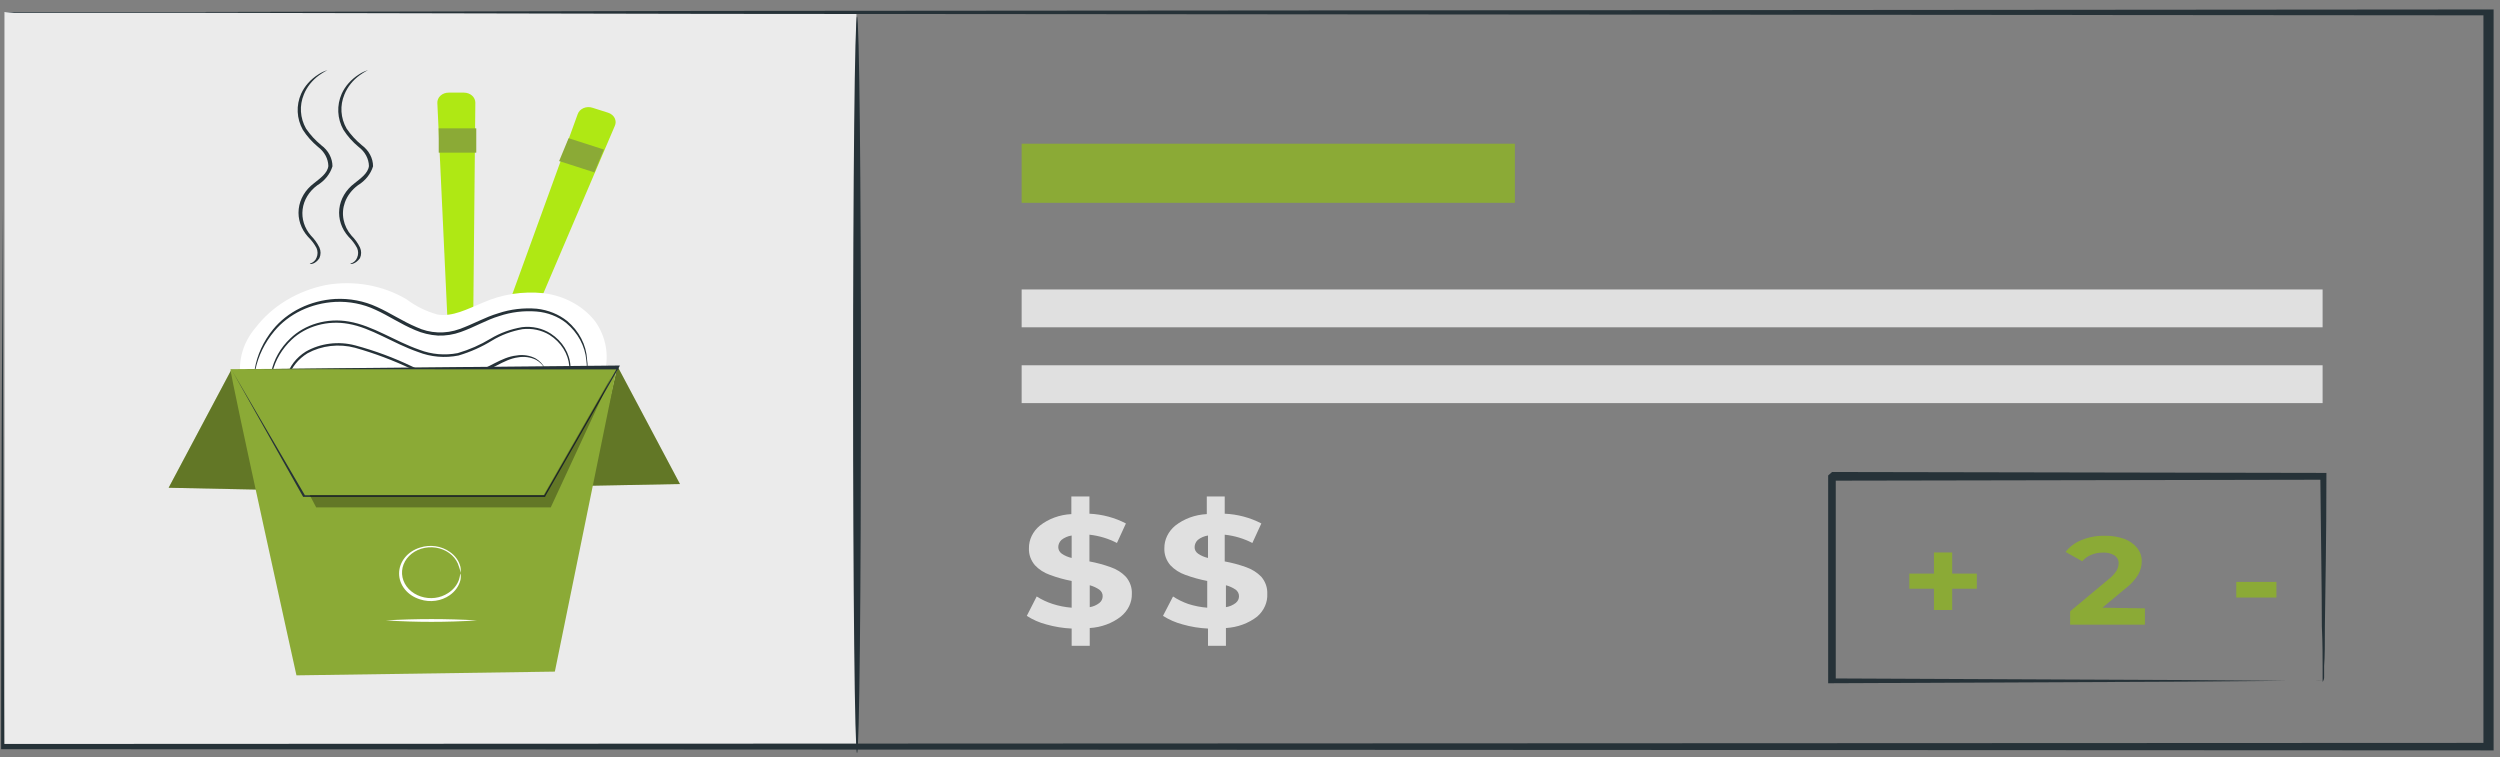 <svg width="100%" height="100%" viewBox="0 0 175 53" fill="none" xmlns="http://www.w3.org/2000/svg">
<rect x="0" y="0" width="175" height="53" fill="#808080" stroke="none"/>
<path d="M59.95 0.84H0.312V52.236H59.95V0.84Z" fill="#EBEBEB"/>
<path d="M0.312 0.84H1.153H3.6H13.304L49.586 0.765L174.287 0.662H174.553V0.896C174.553 17.099 174.553 34.424 174.553 52.283V52.526H174.276L0.259 52.442H0.078V52.208C0.078 36.071 0.153 23.192 0.185 14.375C0.185 9.976 0.185 6.587 0.185 4.275C0.185 3.143 0.185 2.272 0.185 1.683C0.185 1.093 0.185 0.812 0.185 0.812C0.185 0.812 0.185 1.121 0.185 1.748C0.185 2.375 0.185 3.227 0.185 4.378C0.185 6.69 0.185 10.097 0.185 14.506C0.185 23.323 0.248 36.146 0.291 52.245L0.099 52.077L174.117 52.002L173.84 52.245V0.84L174.117 1.074L49.629 0.971L13.272 0.896H3.525H0.993L0.312 0.84Z" fill="#263238"/>
<path d="M43.224 25.644L41.287 34.003L47.597 33.881L43.224 25.644Z" fill="#8BAA36"/>
<g opacity="0.3">
<path d="M43.224 25.644L41.287 34.003L47.597 33.881L43.224 25.644Z" fill="black"/>
</g>
<path d="M16.177 25.916L18.113 34.274L11.804 34.143L16.177 25.916Z" fill="#8BAA36"/>
<g opacity="0.3">
<path d="M16.177 25.916L18.113 34.274L11.804 34.143L16.177 25.916Z" fill="black"/>
</g>
<path d="M32.328 27.46C32.123 27.46 31.926 27.391 31.778 27.268C31.629 27.144 31.54 26.975 31.529 26.795L30.614 7.214C30.609 7.119 30.625 7.025 30.663 6.936C30.7 6.846 30.758 6.765 30.833 6.697C30.908 6.628 30.998 6.574 31.098 6.537C31.197 6.501 31.305 6.483 31.412 6.484H32.476C32.688 6.484 32.891 6.558 33.041 6.69C33.19 6.821 33.274 7 33.274 7.186L33.083 26.767C33.081 26.946 33.001 27.116 32.861 27.245C32.721 27.374 32.53 27.451 32.328 27.46Z" fill="#AFE814"/>
<path d="M33.339 8.983H30.711V10.687H33.339V8.983Z" fill="#8BAA36"/>
<path d="M34.136 27.535C33.943 27.474 33.785 27.348 33.696 27.186C33.606 27.023 33.593 26.836 33.658 26.665L40.435 8.001C40.466 7.906 40.519 7.819 40.59 7.743C40.662 7.668 40.752 7.608 40.852 7.565C40.953 7.523 41.062 7.499 41.174 7.497C41.286 7.495 41.397 7.513 41.499 7.551L42.563 7.888C42.666 7.92 42.76 7.971 42.84 8.036C42.92 8.101 42.983 8.18 43.027 8.267C43.071 8.355 43.094 8.45 43.095 8.546C43.096 8.641 43.074 8.736 43.032 8.824L35.211 27.151C35.173 27.241 35.114 27.323 35.038 27.392C34.962 27.461 34.871 27.515 34.77 27.551C34.669 27.587 34.56 27.604 34.451 27.601C34.342 27.599 34.235 27.576 34.136 27.535Z" fill="#AFE814"/>
<path d="M39.803 9.674L39.139 11.274L41.607 12.068L42.272 10.468L39.803 9.674Z" fill="#8BAA36"/>
<path d="M41.712 22.565C41.303 22.015 40.764 21.548 40.133 21.197C39.502 20.845 38.792 20.615 38.052 20.524C36.59 20.371 35.109 20.602 33.796 21.189C32.732 21.619 31.668 22.209 30.604 22.012C29.823 21.791 29.1 21.434 28.476 20.964C27.656 20.471 26.731 20.128 25.757 19.954C24.783 19.781 23.779 19.78 22.805 19.953C20.796 20.365 19.04 21.433 17.89 22.939C17.414 23.495 17.081 24.136 16.916 24.816C16.751 25.497 16.756 26.201 16.932 26.88L42.064 26.796C42.381 26.114 42.515 25.378 42.454 24.644C42.393 23.91 42.139 23.198 41.712 22.565Z" fill="white"/>
<path d="M41.042 26.299C41.09 25.939 41.09 25.574 41.042 25.214C40.955 24.219 40.451 23.288 39.627 22.602C39.051 22.147 38.324 21.868 37.553 21.806C36.667 21.736 35.776 21.845 34.946 22.125C34.062 22.387 33.233 22.892 32.254 23.239C31.749 23.423 31.204 23.509 30.658 23.491C30.102 23.456 29.56 23.326 29.062 23.108C28.051 22.686 27.2 22.097 26.285 21.685C25.421 21.276 24.445 21.084 23.465 21.133C22.629 21.177 21.814 21.383 21.078 21.735C20.343 22.088 19.705 22.579 19.209 23.173C18.538 23.974 18.083 24.899 17.879 25.878C17.805 26.224 17.783 26.496 17.762 26.683C17.776 26.776 17.776 26.871 17.762 26.964C17.734 26.598 17.755 26.23 17.826 25.869C17.993 24.856 18.435 23.893 19.113 23.061C19.614 22.446 20.262 21.936 21.013 21.567C21.763 21.198 22.597 20.98 23.454 20.927C24.473 20.875 25.489 21.069 26.391 21.488C27.328 21.91 28.179 22.49 29.157 22.902C29.616 23.12 30.125 23.245 30.646 23.268C31.167 23.291 31.688 23.21 32.169 23.033C33.116 22.696 33.956 22.2 34.882 21.928C35.74 21.642 36.661 21.534 37.574 21.61C38.367 21.697 39.111 21.998 39.702 22.471C40.544 23.182 41.043 24.15 41.096 25.176C41.159 25.55 41.141 25.931 41.042 26.299Z" fill="#263238"/>
<path d="M39.85 26.562C39.877 26.25 39.877 25.937 39.85 25.626C39.814 25.195 39.671 24.777 39.432 24.401C39.193 24.024 38.864 23.698 38.467 23.445C37.915 23.108 37.239 22.965 36.573 23.042C35.81 23.178 35.086 23.449 34.445 23.838C33.723 24.285 32.931 24.638 32.094 24.886C31.149 25.076 30.159 24.991 29.274 24.643C27.465 24.016 26.008 22.949 24.38 22.668C23.668 22.539 22.93 22.573 22.237 22.767C21.544 22.96 20.919 23.306 20.422 23.772C19.747 24.41 19.28 25.196 19.07 26.047C18.921 26.646 18.943 26.983 18.911 26.983C18.893 26.669 18.918 26.355 18.985 26.047C19.165 25.168 19.626 24.353 20.315 23.697C20.824 23.203 21.47 22.834 22.19 22.625C22.91 22.417 23.679 22.377 24.422 22.509C26.114 22.799 27.614 23.875 29.359 24.484C30.202 24.81 31.141 24.892 32.041 24.718C32.857 24.478 33.631 24.137 34.339 23.707C35.003 23.309 35.752 23.035 36.541 22.902C37.252 22.816 37.974 22.977 38.552 23.351C38.962 23.619 39.299 23.964 39.538 24.36C39.777 24.757 39.913 25.196 39.935 25.644C39.972 25.952 39.943 26.263 39.85 26.562Z" fill="#263238"/>
<path d="M38.297 26.571C38.318 26.318 38.271 26.065 38.158 25.831C38.018 25.568 37.797 25.345 37.52 25.186C37.134 24.998 36.685 24.938 36.254 25.017C35.254 25.148 34.37 25.953 33.062 26.337C31.621 26.64 30.104 26.459 28.806 25.831C27.542 25.228 26.217 24.73 24.848 24.343C24.295 24.196 23.713 24.154 23.141 24.22C22.568 24.287 22.018 24.459 21.528 24.727C20.884 25.123 20.415 25.701 20.198 26.365C20.132 26.611 20.089 26.861 20.07 27.114C20.012 26.86 20.012 26.599 20.07 26.346C20.263 25.647 20.735 25.033 21.4 24.615C21.905 24.324 22.477 24.134 23.074 24.058C23.671 23.982 24.28 24.022 24.858 24.175C26.242 24.547 27.579 25.043 28.848 25.654C30.099 26.262 31.561 26.446 32.955 26.168C34.179 25.803 35.083 24.998 36.147 24.886C36.611 24.805 37.093 24.878 37.498 25.092C37.792 25.268 38.022 25.515 38.158 25.803C38.245 25.983 38.278 26.18 38.254 26.374C38.279 26.438 38.294 26.504 38.297 26.571Z" fill="#263238"/>
<path d="M16.134 25.841C16.134 26.412 20.752 47.275 20.752 47.275L38.84 47.013L43.202 25.644L16.134 25.841Z" fill="#8BAA36"/>
<path d="M16.134 25.841H16.645H18.166L23.848 25.775L43.223 25.588H43.394L43.319 25.729L40.521 30.624C39.712 32.028 38.928 33.398 38.169 34.733V34.78H38.095H21.22L16.24 25.934L21.369 34.714L21.294 34.667H38.169L38.074 34.714L40.425 30.614C41.383 28.939 42.319 27.292 43.223 25.719L43.33 25.86L16.134 25.841Z" fill="#263238"/>
<g opacity="0.3">
<path d="M21.677 34.649L22.134 35.519H38.552L42.786 26.393L38.062 34.649H21.677Z" fill="black"/>
</g>
<path d="M33.392 43.428C31.267 43.564 29.133 43.564 27.008 43.428C29.134 43.305 31.266 43.305 33.392 43.428Z" fill="white"/>
<path d="M32.232 40.105C32.232 40.105 32.232 39.946 32.126 39.665C32.044 39.367 31.875 39.093 31.636 38.87C31.398 38.646 31.097 38.48 30.765 38.389C30.432 38.297 30.078 38.283 29.737 38.348C29.396 38.412 29.08 38.553 28.819 38.757C28.558 38.961 28.362 39.22 28.249 39.51C28.136 39.8 28.111 40.111 28.175 40.413C28.239 40.715 28.39 40.996 28.615 41.231C28.839 41.466 29.129 41.645 29.455 41.753C29.769 41.858 30.109 41.892 30.442 41.852C30.775 41.811 31.091 41.696 31.36 41.519C31.725 41.289 31.994 40.96 32.126 40.583C32.211 40.311 32.211 40.143 32.232 40.143C32.265 40.294 32.265 40.45 32.232 40.601C32.128 41.023 31.861 41.4 31.477 41.668C31.19 41.869 30.85 42.001 30.488 42.052C30.127 42.103 29.756 42.071 29.413 41.959C28.982 41.829 28.608 41.585 28.344 41.259C28.079 40.933 27.936 40.543 27.936 40.143C27.936 39.742 28.079 39.352 28.344 39.026C28.608 38.701 28.982 38.456 29.413 38.327C29.757 38.216 30.128 38.186 30.49 38.238C30.851 38.291 31.191 38.424 31.477 38.626C31.864 38.888 32.133 39.263 32.232 39.684C32.26 39.823 32.26 39.966 32.232 40.105Z" fill="white"/>
<path d="M21.687 18.456C21.797 18.424 21.896 18.37 21.977 18.299C22.059 18.227 22.12 18.14 22.156 18.044C22.253 17.824 22.253 17.58 22.156 17.361C22.003 17.074 21.802 16.809 21.56 16.574C21.066 16.024 20.833 15.327 20.91 14.629C20.988 13.931 21.369 13.287 21.975 12.83C22.4 12.484 22.922 12.138 22.985 11.623C22.979 11.368 22.912 11.116 22.787 10.886C22.662 10.655 22.483 10.45 22.262 10.284C21.841 9.934 21.483 9.53 21.198 9.086C20.981 8.695 20.859 8.269 20.839 7.834C20.819 7.399 20.901 6.965 21.081 6.559C21.328 6.018 21.745 5.551 22.283 5.211C22.475 5.08 22.691 4.979 22.922 4.912C22.922 4.912 22.698 5.015 22.337 5.268C21.852 5.622 21.485 6.084 21.273 6.606C21.111 6.993 21.041 7.406 21.067 7.818C21.093 8.229 21.213 8.633 21.421 9.002C21.713 9.431 22.071 9.821 22.485 10.163C22.731 10.344 22.929 10.57 23.065 10.826C23.201 11.081 23.272 11.36 23.273 11.642C23.108 12.182 22.731 12.653 22.209 12.971C21.634 13.394 21.267 13.996 21.184 14.652C21.101 15.307 21.308 15.966 21.762 16.49C22.009 16.739 22.21 17.02 22.358 17.323C22.466 17.564 22.466 17.831 22.358 18.072C22.07 18.512 21.687 18.512 21.687 18.456Z" fill="#263238"/>
<path d="M24.528 18.456C24.637 18.424 24.737 18.37 24.818 18.299C24.899 18.227 24.96 18.14 24.996 18.044C25.094 17.824 25.094 17.58 24.996 17.361C24.843 17.074 24.642 16.809 24.401 16.574C23.907 16.024 23.674 15.327 23.751 14.629C23.829 13.931 24.21 13.287 24.816 12.83C25.241 12.484 25.762 12.138 25.826 11.623C25.82 11.368 25.753 11.116 25.628 10.886C25.503 10.655 25.324 10.45 25.103 10.284C24.682 9.934 24.323 9.53 24.039 9.086C23.822 8.695 23.7 8.269 23.68 7.834C23.66 7.399 23.742 6.965 23.922 6.559C24.169 6.018 24.586 5.551 25.124 5.211C25.316 5.08 25.532 4.979 25.762 4.912C25.762 4.912 25.528 5.015 25.177 5.268C24.693 5.622 24.326 6.084 24.113 6.606C23.95 6.993 23.878 7.405 23.904 7.818C23.93 8.23 24.052 8.633 24.262 9.002C24.554 9.431 24.912 9.821 25.326 10.163C25.572 10.344 25.77 10.57 25.906 10.826C26.042 11.081 26.113 11.36 26.114 11.642C25.949 12.182 25.572 12.653 25.05 12.971C24.628 13.285 24.314 13.697 24.145 14.159C24.002 14.552 23.969 14.968 24.049 15.374C24.129 15.78 24.319 16.163 24.603 16.49C24.85 16.739 25.051 17.02 25.198 17.323C25.306 17.564 25.306 17.831 25.198 18.072C24.879 18.512 24.496 18.512 24.528 18.456Z" fill="#263238"/>
<path d="M106.041 10.06H71.515V14.197H106.041V10.06Z" fill="#8BAA36"/>
<path d="M162.582 20.262H71.515V22.911H162.582V20.262Z" fill="#E0E0E0"/>
<path d="M162.582 25.569H71.515V28.218H162.582V25.569Z" fill="#E0E0E0"/>
<path d="M138.377 41.21H136.653V42.698H135.376V41.21H133.652V40.152H135.376V38.673H136.653V40.152H138.377V41.21Z" fill="#8BAA36"/>
<path d="M150.145 42.586V43.728H144.91V42.792L147.581 40.564C147.81 40.392 148.004 40.186 148.155 39.956C148.248 39.796 148.299 39.62 148.304 39.441C148.31 39.334 148.288 39.227 148.238 39.13C148.188 39.032 148.112 38.946 148.017 38.879C147.777 38.733 147.488 38.664 147.198 38.683C146.914 38.679 146.634 38.733 146.378 38.842C146.13 38.94 145.917 39.095 145.761 39.291L144.591 38.636C144.867 38.272 145.254 37.983 145.708 37.803C146.221 37.593 146.781 37.491 147.347 37.504C147.809 37.497 148.268 37.57 148.698 37.719C149.055 37.852 149.364 38.069 149.592 38.346C149.811 38.619 149.927 38.947 149.921 39.282C149.923 39.606 149.839 39.926 149.677 40.218C149.445 40.596 149.135 40.933 148.762 41.21L147.166 42.539L150.145 42.586Z" fill="#8BAA36"/>
<path d="M156.539 40.733H159.348V41.828H156.539V40.733Z" fill="#8BAA36"/>
<path d="M162.583 47.734C162.583 47.734 162.583 47.631 162.583 47.462C162.583 47.294 162.583 47.004 162.583 46.704C162.583 46.002 162.583 45.047 162.529 43.831C162.529 41.322 162.466 37.775 162.423 33.404L162.625 33.581L128.226 33.647L128.503 33.404V40.779C128.503 43.175 128.503 45.459 128.503 47.724L128.237 47.49L152.868 47.603L160.029 47.659H161.955H162.636C162.43 47.672 162.224 47.672 162.019 47.659H160.146L153.049 47.715L128.237 47.827H127.971V47.603C127.971 45.375 127.971 43.054 127.971 40.658V33.282L128.247 33.039L162.646 33.104H162.849V33.282C162.849 37.7 162.774 41.285 162.742 43.812C162.742 45.01 162.742 45.965 162.689 46.62V47.35C162.701 47.485 162.664 47.619 162.583 47.734Z" fill="#263238"/>
<path d="M78.463 43.157C77.858 43.631 77.09 43.914 76.282 43.962V45.207H75.016V43.999C74.412 43.971 73.814 43.874 73.239 43.709C72.749 43.581 72.288 43.378 71.877 43.11L72.569 41.753C72.912 41.972 73.288 42.148 73.686 42.277C74.114 42.415 74.561 42.503 75.016 42.539V40.667C74.498 40.568 73.993 40.427 73.505 40.246C73.09 40.102 72.724 39.866 72.441 39.562C72.153 39.219 72.006 38.8 72.026 38.374C72.022 38.078 72.088 37.784 72.22 37.512C72.352 37.24 72.547 36.994 72.792 36.792C73.402 36.312 74.178 36.029 74.995 35.987V34.752H76.261V35.959C77.162 36.001 78.039 36.236 78.814 36.642L78.186 38.009C77.597 37.701 76.941 37.504 76.261 37.428V39.3C76.77 39.395 77.269 39.529 77.75 39.703C78.164 39.845 78.53 40.077 78.814 40.377C79.103 40.72 79.249 41.139 79.229 41.566C79.237 41.863 79.172 42.159 79.04 42.433C78.908 42.708 78.711 42.954 78.463 43.157ZM74.324 38.758C74.529 38.898 74.764 39 75.016 39.057V37.485C74.75 37.527 74.503 37.634 74.303 37.794C74.159 37.931 74.079 38.112 74.079 38.299C74.078 38.387 74.1 38.474 74.142 38.553C74.184 38.632 74.247 38.702 74.324 38.758ZM76.952 42.211C77.028 42.151 77.088 42.077 77.128 41.995C77.168 41.913 77.188 41.824 77.186 41.734C77.19 41.647 77.17 41.56 77.13 41.481C77.089 41.401 77.028 41.331 76.952 41.275C76.752 41.138 76.525 41.033 76.282 40.967V42.502C76.531 42.459 76.762 42.359 76.952 42.211Z" fill="#E0E0E0"/>
<path d="M88.007 43.157C87.399 43.633 86.627 43.916 85.815 43.962V45.207H84.56V43.999C83.955 43.972 83.358 43.874 82.783 43.709C82.29 43.578 81.826 43.376 81.41 43.11L82.112 41.753C82.439 41.968 82.797 42.144 83.176 42.277C83.605 42.415 84.052 42.503 84.506 42.539V40.667C83.986 40.567 83.477 40.426 82.985 40.246C82.57 40.1 82.204 39.865 81.921 39.562C81.633 39.219 81.486 38.8 81.506 38.374C81.502 38.078 81.568 37.784 81.7 37.512C81.832 37.24 82.027 36.994 82.272 36.792C82.882 36.312 83.658 36.029 84.475 35.987V34.752H85.73V35.959C86.635 35.999 87.516 36.234 88.294 36.642L87.666 38.009C87.073 37.7 86.414 37.502 85.73 37.428V39.3C86.243 39.393 86.745 39.528 87.23 39.703C87.642 39.847 88.008 40.079 88.294 40.377C88.582 40.72 88.729 41.139 88.709 41.566C88.725 41.859 88.671 42.153 88.549 42.426C88.429 42.701 88.244 42.949 88.007 43.157ZM83.868 38.758C84.073 38.898 84.308 39 84.56 39.057V37.485C84.294 37.527 84.047 37.634 83.847 37.794C83.703 37.931 83.623 38.112 83.623 38.299C83.62 38.387 83.64 38.475 83.682 38.554C83.725 38.634 83.789 38.704 83.868 38.758ZM86.496 42.211C86.572 42.151 86.632 42.077 86.672 41.995C86.712 41.913 86.732 41.824 86.73 41.734C86.731 41.647 86.711 41.561 86.67 41.482C86.63 41.403 86.57 41.332 86.496 41.275C86.292 41.137 86.061 41.032 85.815 40.967V42.502C86.068 42.461 86.303 42.361 86.496 42.211Z" fill="#E0E0E0"/>
<path d="M59.992 52.713C59.832 52.713 59.715 41.172 59.715 26.936C59.715 12.699 59.832 1.149 59.992 1.149C60.151 1.149 60.268 12.69 60.268 26.936C60.268 41.182 60.162 52.713 59.992 52.713Z" fill="#263238"/>
</svg>
